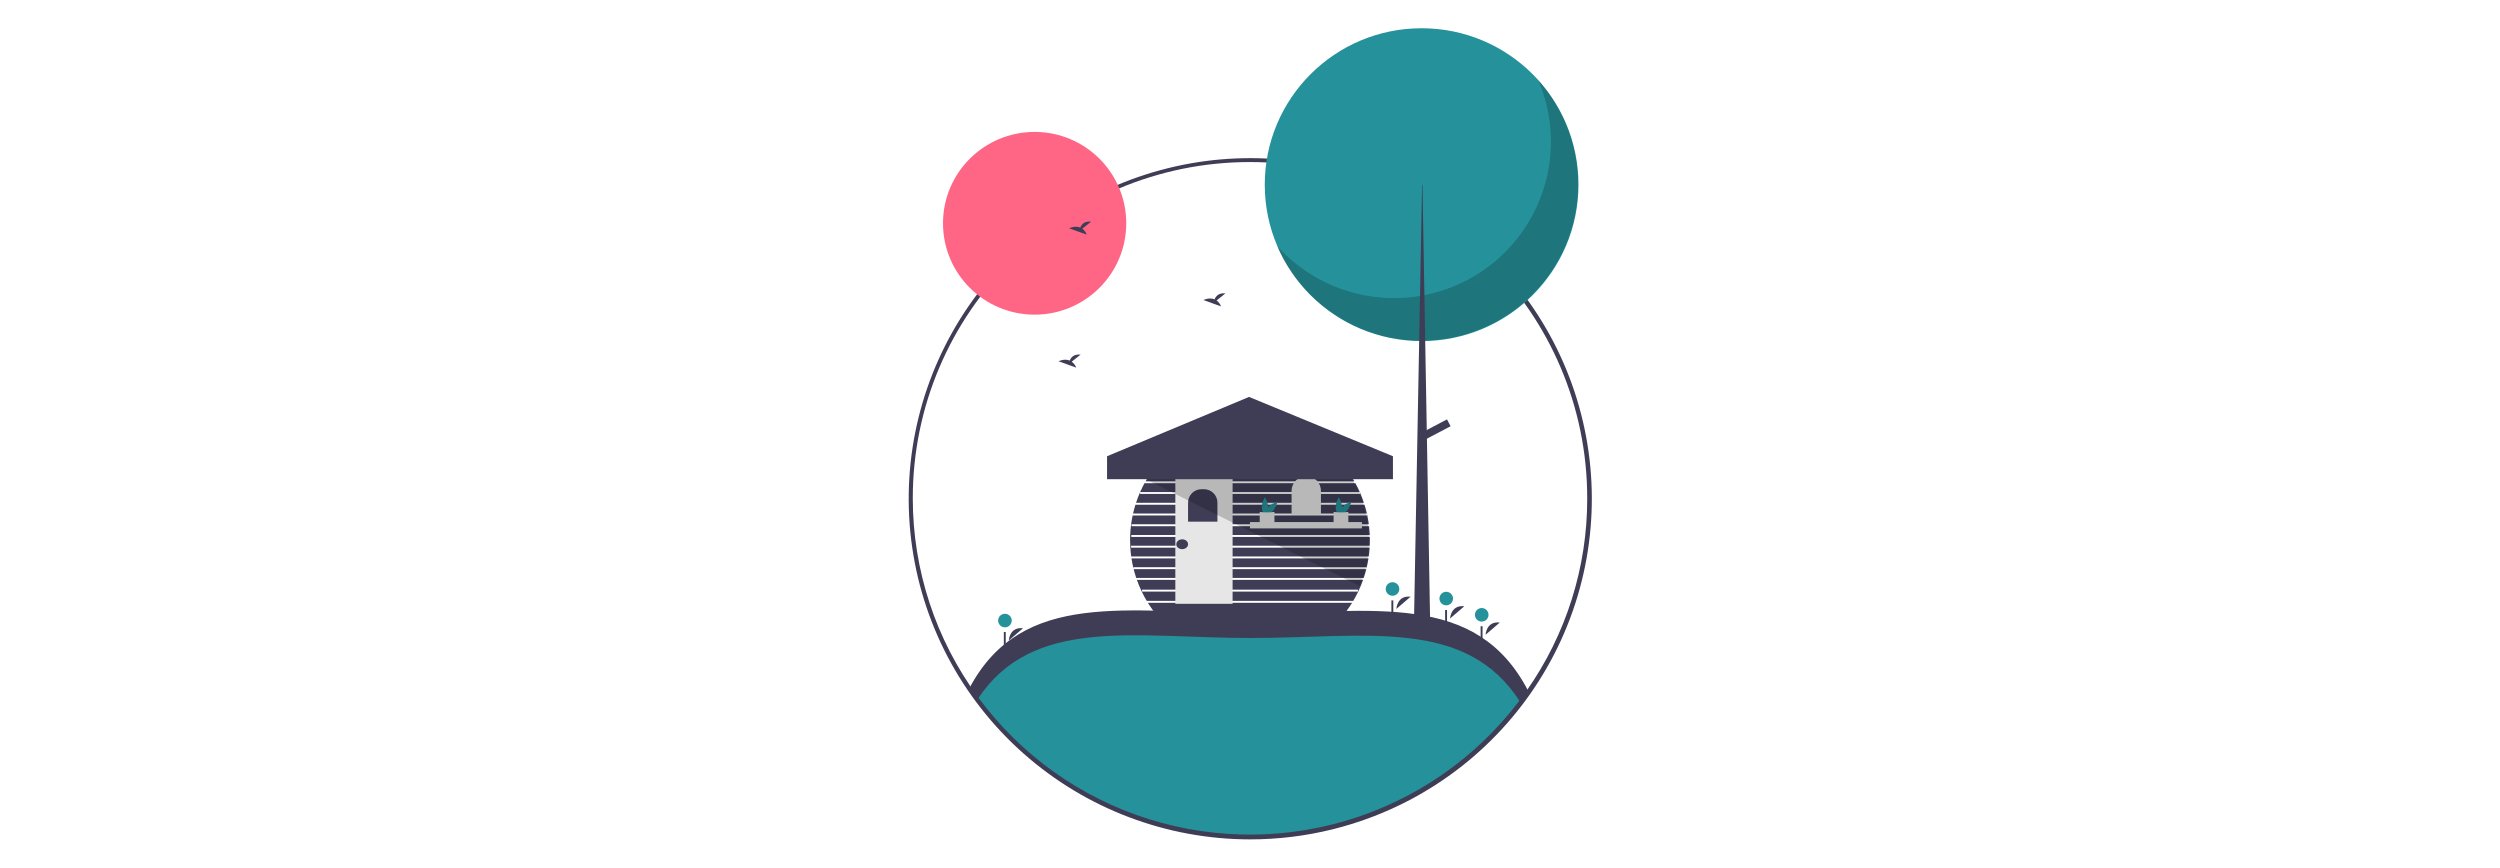 <svg width="1239" height="430" viewBox="0 0 1239 430" fill="none" xmlns="http://www.w3.org/2000/svg">
<rect width="1239" height="430" fill="white"/>
<g clip-path="url(#clip0_40_1006)">
<path d="M563.434 287.377C564.141 289.377 564.957 291.336 565.878 293.247V293.252C566.624 294.807 567.436 296.322 568.312 297.799H670.545V298.002C671.472 296.461 672.325 294.875 673.103 293.242C674.026 291.334 674.842 289.376 675.547 287.377H563.434ZM566.011 293.185V292.237H672.984V293.185H566.011ZM573.98 305.769H665.001C666.868 303.555 668.57 301.208 670.093 298.747H568.888C570.411 301.208 572.113 303.555 573.98 305.769Z" fill="#3F3D56"/>
<path d="M677.144 282.057C676.778 283.541 676.35 284.997 675.87 286.429H563.111C562.631 284.997 562.203 283.541 561.837 282.057H677.144Z" fill="#3F3D56"/>
<path d="M677.216 281.778V281.109H561.765V281.778C561.361 280.128 561.027 278.448 560.762 276.737H678.219C677.957 278.444 677.623 280.124 677.216 281.778Z" fill="#3F3D56"/>
<path d="M560.553 270.469V271.418H678.794C678.704 272.892 678.561 274.348 678.357 275.789H560.624C560.425 274.357 560.277 272.906 560.192 271.437C560.106 270.194 560.068 268.943 560.068 267.677C560.068 266.823 560.087 265.975 560.12 265.131V265.121C560.201 263.324 560.356 261.551 560.586 259.801V259.797C560.786 258.332 561.035 256.884 561.333 255.454H677.458V254.591C677.848 256.307 678.159 258.052 678.39 259.825H560.795V260.773H678.509C678.666 262.096 678.777 263.43 678.842 264.775L678.856 265.145H560.677V266.093H678.889C678.908 266.619 678.913 267.146 678.913 267.677C678.913 268.616 678.889 269.545 678.846 270.469H560.553Z" fill="#3F3D56"/>
<path d="M677.439 254.505H561.542C561.88 253.026 562.271 251.569 562.716 250.134H676.246V250.082C676.702 251.532 677.097 253.007 677.439 254.505Z" fill="#3F3D56"/>
<path d="M675.96 249.185H563.021C563.61 247.384 564.284 245.623 565.041 243.904V244.809H673.94V243.908C674.696 245.625 675.369 247.384 675.96 249.185Z" fill="#3F3D56"/>
<path d="M673.916 243.861H565.06C565.716 242.372 566.434 240.915 567.214 239.489H671.638V239.252C672.466 240.751 673.225 242.287 673.916 243.861Z" fill="#3F3D56"/>
<path d="M671.239 238.541H567.737C572.915 229.399 580.435 221.793 589.528 216.501C598.62 211.208 608.96 208.419 619.488 208.419C630.017 208.419 640.356 211.208 649.449 216.501C658.542 221.793 666.061 229.399 671.239 238.541Z" fill="#3F3D56"/>
<path opacity="0.5" d="M561.765 281.777C561.784 281.872 561.808 281.965 561.837 282.057H561.765V281.777Z" fill="black"/>
<path opacity="0.5" d="M677.216 281.777V282.057H677.144C677.173 281.965 677.197 281.872 677.216 281.777Z" fill="black"/>
<path opacity="0.5" d="M678.913 270.469V271.418H678.794C678.804 271.299 678.813 271.181 678.818 271.062C678.827 270.863 678.837 270.669 678.846 270.469H678.913Z" fill="black"/>
<path opacity="0.5" d="M678.913 265.145V266.093H678.889C678.884 265.775 678.87 265.463 678.856 265.145H678.913Z" fill="black"/>
<path opacity="0.5" d="M677.458 254.505V254.591C677.453 254.562 677.444 254.534 677.439 254.505H677.458Z" fill="black"/>
<path opacity="0.5" d="M565.041 243.861H565.06C565.056 243.876 565.049 243.89 565.041 243.903V243.861Z" fill="black"/>
<path opacity="0.5" d="M673.939 243.861V243.907C673.932 243.891 673.925 243.876 673.916 243.861H673.939Z" fill="black"/>
<path opacity="0.5" d="M667.877 233.22H571.104V234.168H667.877V233.22Z" fill="black"/>
<path opacity="0.5" d="M664.118 227.899H575.105V228.847H664.118V227.899Z" fill="black"/>
<path opacity="0.5" d="M658.418 222.578H580.563V223.526H658.418V222.578Z" fill="black"/>
<path opacity="0.5" d="M651.262 217.254L586.504 217.38L586.506 218.329L651.264 218.202L651.262 217.254Z" fill="black"/>
<path d="M610.874 236.54H582.497V299.244H610.874V236.54Z" fill="#E6E6E6"/>
<path d="M595.479 242.444H596.68C598.451 242.444 600.148 243.146 601.4 244.394C602.652 245.642 603.356 247.336 603.356 249.101V258.527H588.803V249.101C588.803 247.336 589.507 245.642 590.758 244.394C592.01 243.146 593.708 242.444 595.479 242.444Z" fill="#3F3D56"/>
<path d="M647.383 235.992C649.312 235.992 651.163 236.756 652.528 238.117C653.892 239.478 654.659 241.323 654.659 243.248V255.099H640.106V243.248C640.106 241.323 640.873 239.478 642.237 238.117C643.602 236.756 645.453 235.992 647.383 235.992Z" fill="#E6E6E6"/>
<path d="M675.032 260.178C675.032 260.744 675.001 261.309 674.937 261.872H619.49V258.727H674.962C675.008 259.209 675.031 259.692 675.032 260.178Z" fill="#E6E6E6"/>
<path d="M627.447 249.564L627.986 248.734C627.827 248.293 627.642 247.862 627.433 247.443L627.085 247.723L627.361 247.298C627.098 246.782 626.891 246.456 626.891 246.456C626.227 247.538 625.74 248.719 625.449 249.954L626.14 251.02L625.375 250.403C625.347 250.613 625.333 250.824 625.333 251.035C625.333 253.165 626.03 254.892 626.891 254.892C627.751 254.892 628.449 253.165 628.449 251.035C628.433 250.357 628.313 249.686 628.093 249.045L627.447 249.564Z" fill="#25929B"/>
<path d="M631.263 251.411L632.233 251.204C632.432 250.78 632.607 250.345 632.757 249.901L632.311 249.854L632.808 249.747C632.988 249.197 633.073 248.821 633.073 248.821C631.836 249.118 630.655 249.609 629.573 250.277L629.306 251.519L629.202 250.543C629.034 250.671 628.875 250.811 628.724 250.96C627.214 252.466 626.483 254.179 627.091 254.786C627.7 255.392 629.418 254.663 630.928 253.157C631.397 252.667 631.788 252.107 632.087 251.498L631.263 251.411Z" fill="#25929B"/>
<path d="M631.617 259.653C629.367 259.797 626.916 259.645 624.308 259.653V253.699C626.733 254.038 629.192 254.038 631.617 253.699V259.653Z" fill="#E6E6E6"/>
<path d="M664.071 249.564L664.61 248.734C664.45 248.293 664.265 247.862 664.057 247.443L663.708 247.723L663.984 247.298C663.721 246.782 663.514 246.456 663.514 246.456C662.85 247.538 662.364 248.719 662.072 249.954L662.764 251.02L661.998 250.403C661.971 250.613 661.957 250.824 661.956 251.035C661.956 253.165 662.654 254.892 663.514 254.892C664.375 254.892 665.073 253.165 665.073 251.035C665.056 250.357 664.936 249.686 664.716 249.045L664.071 249.564Z" fill="#25929B"/>
<path d="M667.886 251.411L668.856 251.204C669.055 250.78 669.23 250.345 669.381 249.901L668.935 249.854L669.432 249.747C669.612 249.197 669.696 248.821 669.696 248.821C668.459 249.118 667.278 249.609 666.197 250.277L665.93 251.519L665.826 250.543C665.658 250.671 665.498 250.811 665.348 250.96C663.837 252.466 663.106 254.179 663.715 254.786C664.323 255.392 666.041 254.663 667.552 253.157C668.021 252.667 668.412 252.107 668.711 251.498L667.886 251.411Z" fill="#25929B"/>
<path d="M668.24 259.653C665.991 259.797 663.539 259.645 660.932 259.653V253.699C663.356 254.038 665.816 254.038 668.24 253.699V259.653Z" fill="#E6E6E6"/>
<path d="M585.893 272.167C587.5 272.167 588.803 271.073 588.803 269.724C588.803 268.375 587.5 267.281 585.893 267.281C584.285 267.281 582.982 268.375 582.982 269.724C582.982 271.073 584.285 272.167 585.893 272.167Z" fill="#3F3D56"/>
<path d="M757.473 343.126C727.039 386.471 676.588 414.815 619.5 414.815C561.727 414.815 510.754 385.788 480.443 341.561C506.546 292.085 559.545 304.342 619.5 304.342C680.083 304.342 731.646 292.801 757.473 343.126Z" fill="#25929B"/>
<path d="M619.5 316.195C677.129 316.195 726.594 305.757 753.511 348.055C754.866 346.281 756.186 344.479 757.473 342.652C731.646 292.327 680.083 303.867 619.5 303.867C559.545 303.867 506.546 291.611 480.443 341.087C481.734 342.97 483.062 344.824 484.429 346.65C511.703 305.102 562.452 316.195 619.5 316.195Z" fill="#3F3D56"/>
<path d="M619.5 416C578.179 415.968 538.297 400.866 507.369 373.539C476.442 346.213 456.605 308.549 451.597 267.647C446.589 226.744 456.757 185.428 480.183 151.484C503.609 117.54 538.676 93.312 578.776 83.367C618.875 73.422 661.238 78.447 697.879 97.494C734.521 116.541 762.911 148.295 777.7 186.772C792.488 225.249 792.654 267.791 778.165 306.381C763.676 344.971 735.534 376.943 699.041 396.273C674.544 409.237 647.233 416.01 619.5 416ZM619.5 79.364C593.976 79.376 568.789 85.184 545.852 96.349C522.914 107.514 502.828 123.742 487.117 143.802C471.405 163.862 460.482 187.227 455.175 212.124C449.869 237.021 450.318 262.797 456.489 287.495C462.66 312.193 474.391 335.165 490.792 354.668C507.193 374.171 527.833 389.693 551.146 400.057C574.459 410.42 599.832 415.352 625.341 414.479C650.851 413.606 675.825 406.95 698.371 395.018C721.828 382.523 742.007 364.699 757.278 342.988C773.552 319.736 783.654 292.752 786.642 264.554C789.63 236.356 785.406 207.862 774.364 181.732C761.517 151.366 739.969 125.455 712.421 107.246C684.874 89.036 652.55 79.338 619.5 79.364Z" fill="#3F3D56"/>
<path d="M619.5 415.052C597.364 415.057 575.445 410.713 554.993 402.268C534.541 393.823 515.959 381.442 500.307 365.833C484.654 350.224 472.239 331.693 463.771 311.299C455.302 290.904 450.946 269.045 450.951 246.971C450.951 154.291 526.562 78.89 619.5 78.89C712.438 78.89 788.049 154.291 788.049 246.971C788.125 281.425 777.512 315.06 757.667 343.263C742.111 365.415 721.434 383.505 697.383 396C673.333 408.496 646.619 415.031 619.5 415.052ZM619.5 80.313C527.348 80.313 452.377 155.075 452.377 246.971C452.38 282.427 463.721 316.959 484.753 345.547C505.784 374.135 535.41 395.29 569.324 405.937C603.238 416.584 639.673 416.169 673.335 404.751C706.996 393.333 736.128 371.508 756.499 342.447C776.176 314.483 786.698 281.133 786.623 246.971C786.623 155.075 711.652 80.313 619.5 80.313Z" fill="#3F3D56"/>
<path d="M512.76 155.937C537.837 155.937 558.166 135.665 558.166 110.657C558.166 85.65 537.837 65.378 512.76 65.378C487.683 65.378 467.354 85.65 467.354 110.657C467.354 135.665 487.683 155.937 512.76 155.937Z" fill="#FF6584"/>
<path d="M704.555 169.042C747.488 169.042 782.292 134.335 782.292 91.521C782.292 48.707 747.488 14 704.555 14C661.622 14 626.818 48.707 626.818 91.521C626.818 134.335 661.622 169.042 704.555 169.042Z" fill="#25929B"/>
<path opacity="0.2" d="M762.38 39.743C769.631 56.658 770.615 75.592 765.156 93.163C759.696 110.735 748.149 125.797 732.578 135.66C717.007 145.523 698.426 149.543 680.156 147.002C661.887 144.461 645.118 135.524 632.847 121.789C637.277 132.123 643.907 141.373 652.277 148.899C660.647 156.424 670.558 162.045 681.323 165.371C692.088 168.698 703.449 169.651 714.62 168.164C725.791 166.677 736.504 162.786 746.017 156.76C755.53 150.735 763.616 142.719 769.714 133.267C775.812 123.816 779.777 113.156 781.333 102.025C782.89 90.894 782.001 79.559 778.728 68.805C775.456 58.05 769.877 48.134 762.38 39.743Z" fill="black"/>
<path d="M704.768 91.521H704.982L708.826 311.306H700.711L704.768 91.521Z" fill="#3F3D56"/>
<path d="M718.923 211.237L717.132 207.845L704.282 214.591L706.073 217.983L718.923 211.237Z" fill="#3F3D56"/>
<path d="M692.028 301.787C692.028 301.787 692.356 294.927 699.087 295.724Z" fill="#3F3D56"/>
<path d="M690.126 295.259C691.986 295.259 693.495 293.754 693.495 291.899C693.495 290.044 691.986 288.54 690.126 288.54C688.265 288.54 686.757 290.044 686.757 291.899C686.757 293.754 688.265 295.259 690.126 295.259Z" fill="#25929B"/>
<path d="M690.529 297.556H689.578V304.194H690.529V297.556Z" fill="#3F3D56"/>
<path d="M736.245 314.589C736.245 314.589 736.573 307.728 743.304 308.526Z" fill="#3F3D56"/>
<path d="M734.343 308.06C736.204 308.06 737.712 306.556 737.712 304.701C737.712 302.845 736.204 301.341 734.343 301.341C732.483 301.341 730.975 302.845 730.975 304.701C730.975 306.556 732.483 308.06 734.343 308.06Z" fill="#25929B"/>
<path d="M734.746 310.358H733.795V316.996H734.746V310.358Z" fill="#3F3D56"/>
<path d="M499.944 317.434C499.944 317.434 500.272 310.573 507.003 311.371Z" fill="#3F3D56"/>
<path d="M498.042 310.905C499.902 310.905 501.411 309.401 501.411 307.546C501.411 305.69 499.902 304.186 498.042 304.186C496.181 304.186 494.673 305.69 494.673 307.546C494.673 309.401 496.181 310.905 498.042 310.905Z" fill="#25929B"/>
<path d="M498.445 313.203H497.494V319.84H498.445V313.203Z" fill="#3F3D56"/>
<path d="M718.653 306.529C718.653 306.529 718.982 299.668 725.712 300.465Z" fill="#3F3D56"/>
<path d="M716.751 300C718.612 300 720.12 298.496 720.12 296.641C720.12 294.785 718.612 293.281 716.751 293.281C714.891 293.281 713.383 294.785 713.383 296.641C713.383 298.496 714.891 300 716.751 300Z" fill="#25929B"/>
<path d="M717.154 302.297H716.203V308.935H717.154V302.297Z" fill="#3F3D56"/>
<path d="M536.383 113.339L540.76 109.848C537.36 109.474 535.963 111.323 535.391 112.786C532.735 111.686 529.843 113.128 529.843 113.128L538.6 116.298C538.158 115.122 537.389 114.095 536.383 113.339Z" fill="#3F3D56"/>
<path d="M602.947 148.899L607.324 145.408C603.924 145.034 602.527 146.883 601.955 148.347C599.298 147.247 596.407 148.688 596.407 148.688L605.164 151.859C604.722 150.682 603.953 149.655 602.947 148.899Z" fill="#3F3D56"/>
<path d="M531.153 179.243L535.53 175.752C532.13 175.378 530.733 177.227 530.161 178.691C527.505 177.591 524.613 179.033 524.613 179.033L533.37 182.203C532.928 181.026 532.159 180 531.153 179.243Z" fill="#3F3D56"/>
<path opacity="0.2" d="M678.457 268.307C678.467 275.935 676.892 283.483 673.83 290.473L575.235 241.201L567.737 237.489L577.898 236.934L665.957 232.136C674.339 241.846 678.457 254.486 678.457 268.307Z" fill="black"/>
<path d="M690.343 237.489H548.657V226.11L619.025 196.713L690.343 226.11V237.489Z" fill="#3F3D56"/>
</g>
<defs>
<clipPath id="clip0_40_1006">
<rect width="339" height="402" fill="white" transform="translate(450 14)"/>
</clipPath>
</defs>
</svg>
